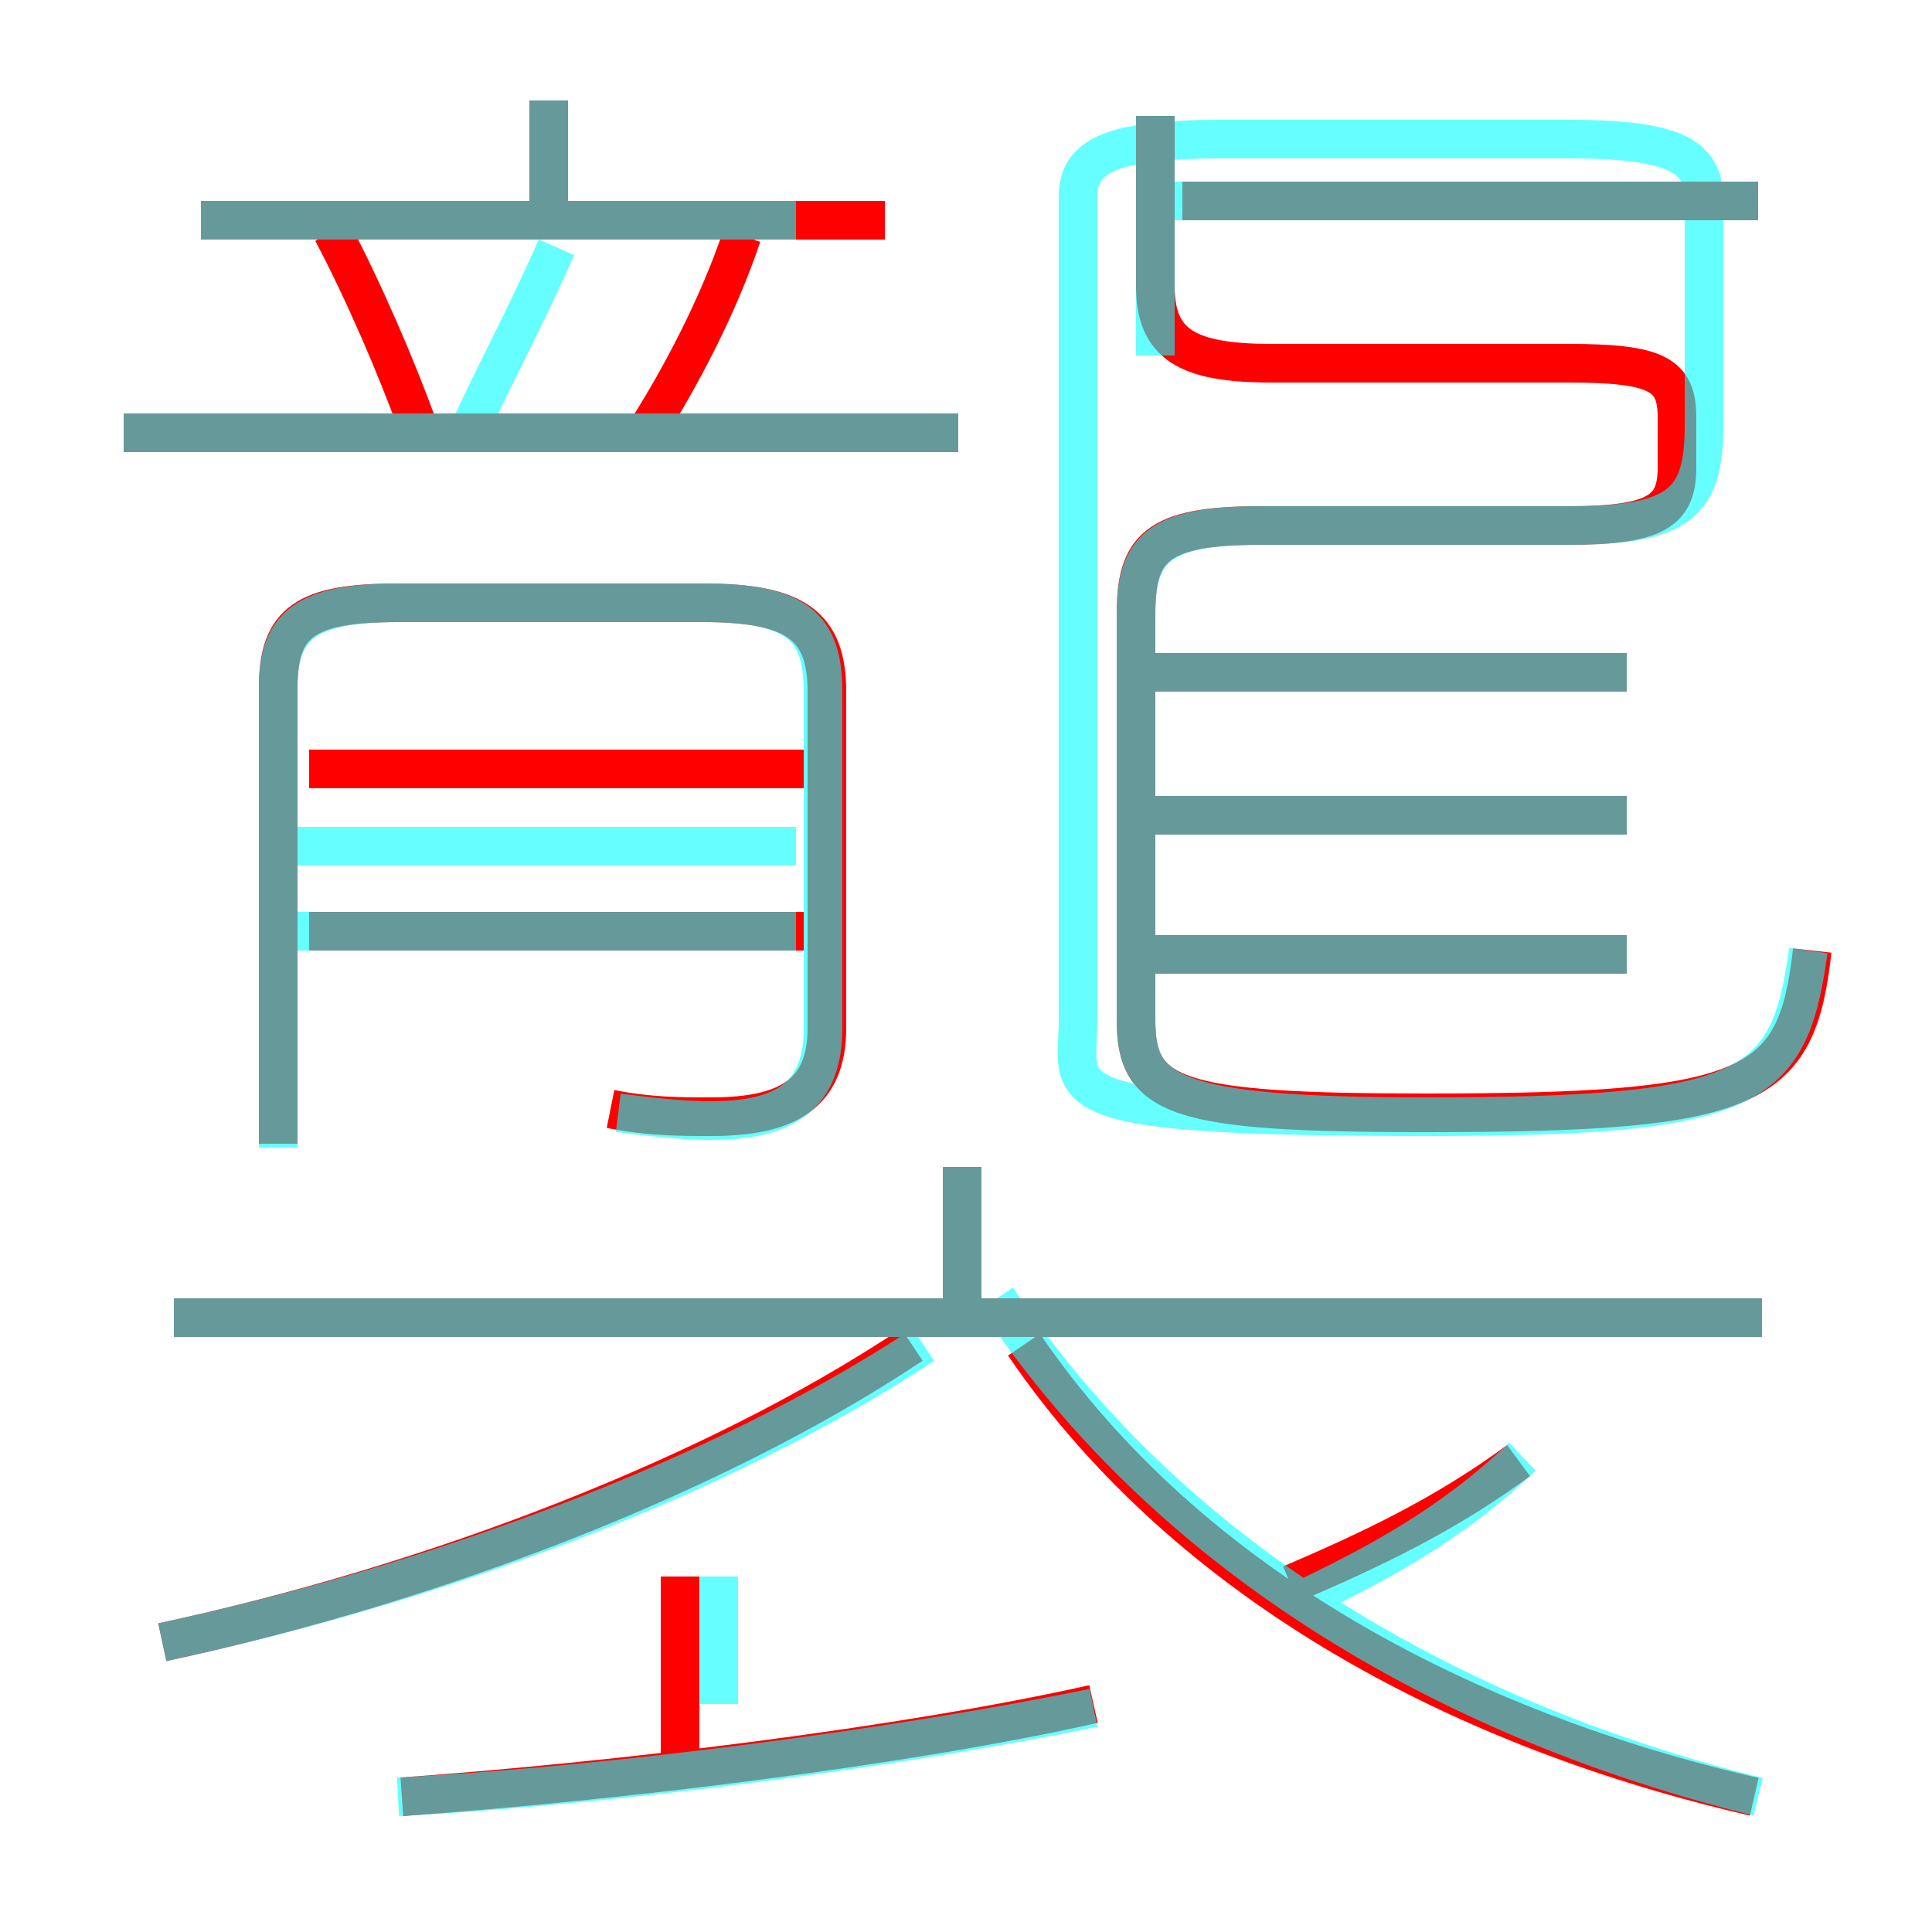 <?xml version='1.0' encoding='utf8'?>
<svg viewBox="0.0 -6.0 50.0 50.0" version="1.1" xmlns="http://www.w3.org/2000/svg">
<rect x="0.0" y="-6.0" width="50.0" height="50.0" fill="#333333" stroke="none"/>
<rect x="-1000" y="-1000" width="2000" height="2000" stroke="white" fill="white"/>
<g style="fill:none;stroke:rgba(255, 0, 0, 1);  stroke-width:1"><path d="M 46.9 -19.4 C 46.5 -15.8 45.4 -15.2 36.9 -15.2 C 30.4 -15.2 29.4 -15.6 29.4 -17.6 L 29.4 -28.1 C 29.4 -29.8 29.9 -30.4 32.6 -30.4 L 40.6 -30.4 C 42.9 -30.4 43.4 -30.8 43.4 -31.9 L 43.4 -33.2 C 43.4 -34.3 42.9 -34.6 40.6 -34.6 L 32.9 -34.6 C 30.7 -34.6 29.9 -35.1 29.9 -36.6 L 29.9 -41.0 M 10.4 2.5 C 16.0 2.1 23.4 1.2 28.3 0.1 M 4.2 -1.5 C 11.2 -3.0 18.5 -5.8 23.6 -9.2 M 17.6 1.6 L 17.6 -3.2 M 20.8 -19.9 L 8.0 -19.9 M 45.6 -9.9 L 4.5 -9.9 M 15.8 -15.3 C 16.8 -15.1 17.6 -15.1 18.4 -15.1 C 20.4 -15.1 21.4 -15.7 21.4 -17.4 L 21.4 -26.1 C 21.4 -27.8 20.6 -28.4 18.2 -28.4 L 10.3 -28.4 C 7.9 -28.4 7.2 -27.9 7.2 -26.2 L 7.2 -14.4 M 24.9 -10.4 L 24.9 -13.8 M 20.8 -24.1 L 8.0 -24.1 M 45.4 2.5 C 38.0 0.8 30.8 -2.9 26.5 -9.2 M 33.4 -3.0 C 35.5 -3.9 37.4 -4.8 39.3 -6.2 M 10.8 -33.0 C 10.3 -34.4 9.4 -36.5 8.6 -38.0 M 24.8 -32.8 L 3.2 -32.8 M 22.9 -38.3 L 5.2 -38.3 M 16.7 -32.8 C 17.6 -34.2 18.6 -36.1 19.2 -37.9 M 14.2 -38.6 L 14.2 -41.4 M 42.1 -19.3 L 29.9 -19.3 M 42.1 -22.9 L 29.9 -22.9 M 42.1 -26.6 L 29.9 -26.6 M 45.5 -38.8 L 30.6 -38.8" transform="translate(0.0 38.0)" />
</g>
<g style="fill:none;stroke:rgba(0, 255, 255, 0.6);  stroke-width:1">
<path d="M 46.8 -19.4 C 46.3 -15.8 45.4 -15.1 36.9 -15.1 C 30.3 -15.1 29.4 -15.7 29.4 -17.6 L 29.4 -28.1 C 29.4 -29.8 30.0 -30.4 32.6 -30.4 L 40.6 -30.4 C 43.5 -30.4 44.1 -31.0 44.1 -33.0 L 44.1 -38.8 C 44.1 -39.9 43.5 -40.4 40.6 -40.4 L 31.6 -40.4 C 28.6 -40.4 27.9 -39.9 27.9 -38.9 L 27.9 -17.6 C 27.9 -15.7 26.9 -15.1 36.9 -15.1 C 45.4 -15.1 46.3 -15.8 46.8 -19.4 Z M 4.2 -1.5 C 11.2 -3.0 18.6 -5.7 23.9 -9.2 M 10.3 2.5 C 16.1 2.2 23.4 1.2 28.3 0.2 M 18.6 0.1 L 18.6 -3.2 M 45.6 -9.9 L 4.5 -9.9 M 16.0 -15.2 C 16.8 -15.1 17.6 -15.0 18.4 -15.0 C 20.4 -15.0 21.3 -15.7 21.3 -17.4 L 21.3 -26.1 C 21.3 -27.8 20.6 -28.4 18.2 -28.4 L 10.3 -28.4 C 7.9 -28.4 7.2 -27.8 7.2 -26.2 L 7.2 -14.3 M 45.5 2.5 C 37.8 0.6 30.4 -3.5 25.8 -10.4 M 24.9 -10.1 L 24.9 -13.8 M 20.6 -19.9 L 7.5 -19.9 M 33.5 -2.5 C 35.6 -3.5 37.5 -4.5 39.4 -6.3 M 20.6 -22.1 L 7.5 -22.1 M 24.8 -32.8 L 3.2 -32.8 M 20.6 -38.3 L 5.2 -38.3 M 12.2 -33.0 C 12.9 -34.5 13.7 -36.0 14.4 -37.6 M 42.1 -19.3 L 29.6 -19.3 M 42.1 -22.9 L 29.6 -22.9 M 42.1 -26.6 L 29.6 -26.6 M 14.2 -38.5 L 14.2 -41.4 M 45.5 -38.8 L 30.1 -38.8 M 29.9 -34.8 L 29.9 -41.0" transform="translate(0.0 38.0)" />
</g>
</svg>